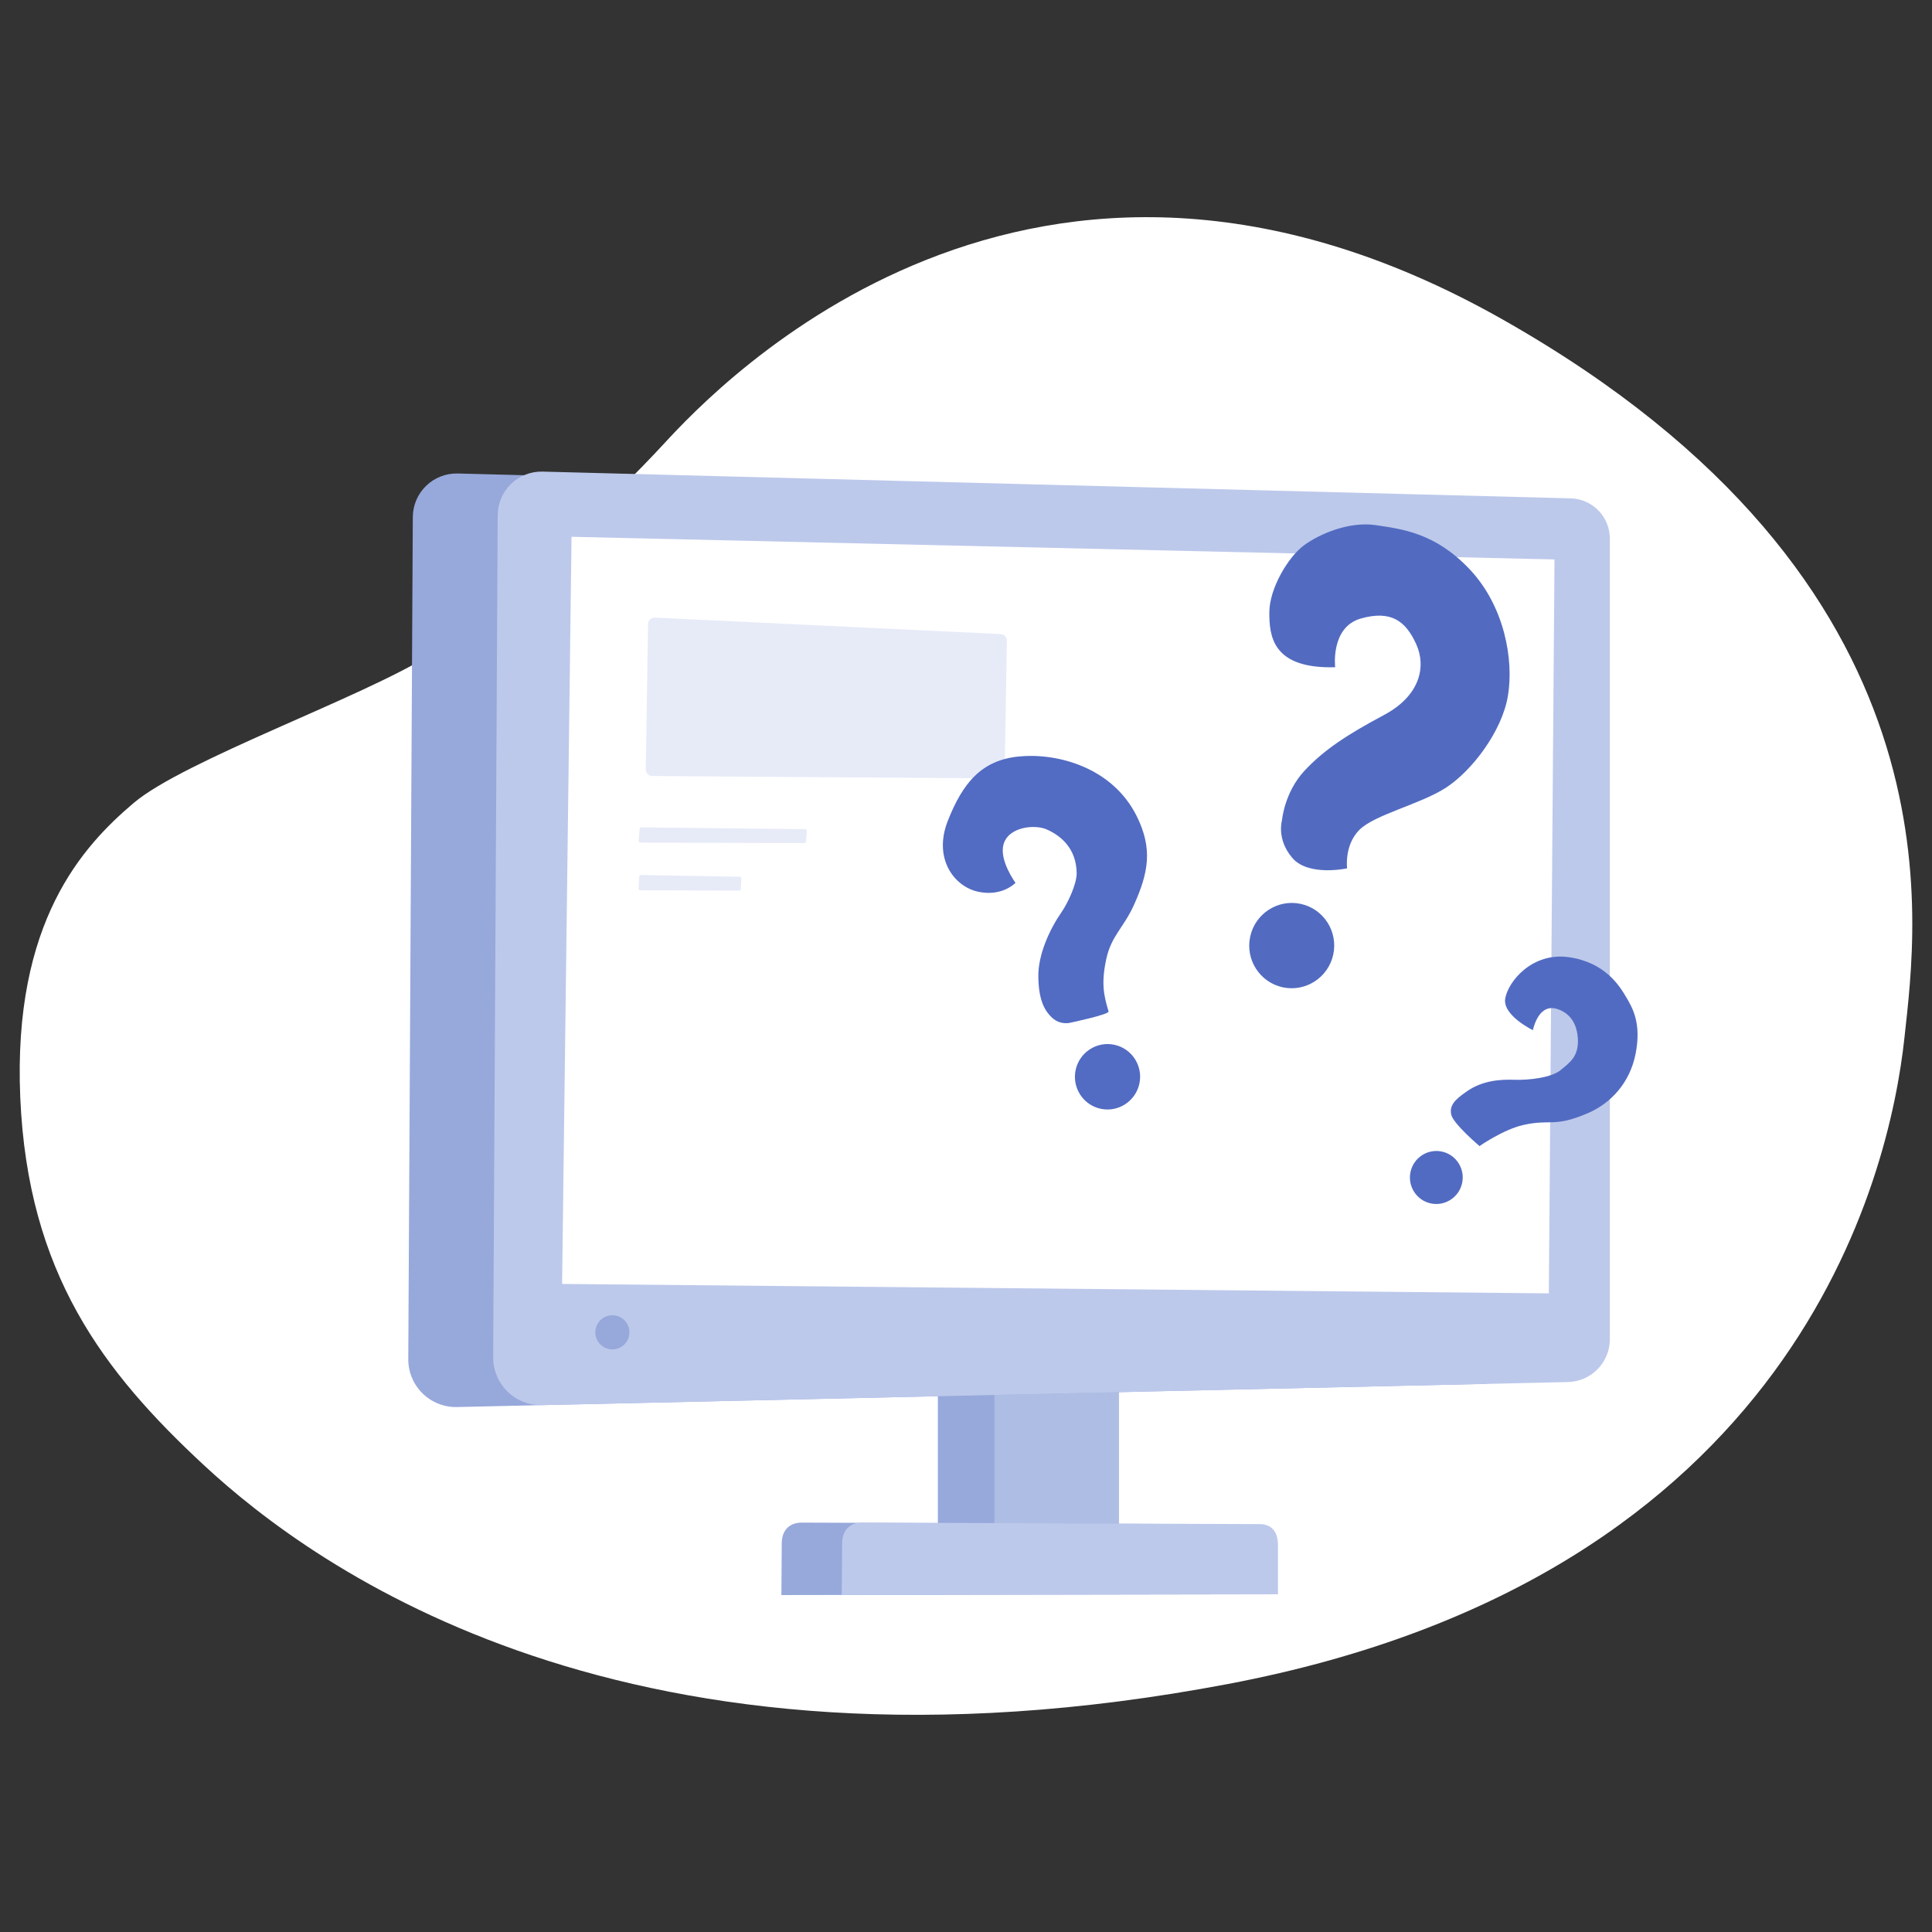 <?xml version="1.0" encoding="UTF-8" standalone="no"?>
<!DOCTYPE svg PUBLIC "-//W3C//DTD SVG 1.1//EN" "http://www.w3.org/Graphics/SVG/1.1/DTD/svg11.dtd">
<svg width="100%" height="100%" viewBox="0 0 512 512" version="1.1" xmlns="http://www.w3.org/2000/svg"
    xmlns:xlink="http://www.w3.org/1999/xlink" xml:space="preserve" xmlns:serif="http://www.serif.com/"
    style="fill-rule:evenodd;clip-rule:evenodd;stroke-linejoin:round;stroke-miterlimit:2;">
    <rect x="0" y="0" width="512" height="512" fill="#333333" stroke="none"/>
    <g>
        <path id="bg"
            d="M54.037,388.286C83.37,415.527 166.537,476.388 325.37,446.286C475.936,417.751 500.775,311.686 504.704,274.952C507.966,244.452 521.37,154.292 398.037,84.566C273.223,14.002 190.102,102.232 176.037,117.506C162.434,132.277 129.641,163.681 114.037,173.506C96.037,184.839 48.704,201.506 35.37,212.839C22.037,224.172 3.37,244.172 5.37,290.839C7.37,337.506 27.432,363.579 54.037,388.286Z"
            style="fill:#fff;" />
        <g>
            <path d="M248.542,364.756L248.542,406.089L281.542,406.089L281.542,362.589L248.542,364.756Z"
                style="fill:#97a8db;" />
            <path d="M263.542,364.756L263.542,406.089L296.542,406.089L296.542,362.589L263.542,364.756Z"
                style="fill:#aebde3;" />
        </g>
        <g>
            <path
                d="M207.075,422.706L322.675,422.506L322.675,409.706C322.732,406.22 321.261,404.16 318.275,403.906L212.475,403.506C209.114,403.506 207.175,405.644 207.175,409.006L207.075,422.706Z"
                style="fill:#97a8db;" />
            <path
                d="M223.075,422.706L338.675,422.506L338.675,409.706C338.732,406.22 337.261,404.16 334.275,403.906L228.475,403.506C225.114,403.506 223.175,405.644 223.175,409.006L223.075,422.706Z"
                style="fill:#bdc9eb;" />
        </g>
        <g>
            <path
                d="M109.397,137.017C109.414,133.898 110.685,130.918 112.925,128.747C115.164,126.577 118.183,125.399 121.301,125.48C169.243,126.728 348.538,131.393 393.733,132.569C399.517,132.719 404.127,137.451 404.127,143.237C404.127,181.702 404.127,315.752 404.127,355.387C404.127,361.568 399.19,366.617 393.011,366.756C346.877,367.795 170.604,371.765 121.116,372.88C117.705,372.957 114.408,371.651 111.974,369.259C109.541,366.867 108.179,363.592 108.197,360.18C108.429,316.971 109.174,178.488 109.397,137.017Z"
                style="fill:#97a8db;" />
            <path
                d="M131.897,136.517C131.914,133.398 133.185,130.418 135.425,128.247C137.664,126.077 140.683,124.899 143.801,124.98C191.743,126.228 371.038,130.893 416.233,132.069C422.017,132.219 426.627,136.951 426.627,142.737C426.627,181.202 426.627,315.252 426.627,354.887C426.627,361.068 421.69,366.117 415.511,366.256C369.377,367.295 193.104,371.265 143.616,372.38C140.205,372.457 136.908,371.151 134.474,368.759C132.041,366.367 130.679,363.092 130.697,359.68C130.929,316.471 131.674,177.988 131.897,136.517Z"
                style="fill:#bdc9eb;" />
            <circle cx="162.285" cy="353.081" r="4.525" style="fill:#97a8db;" />
            <path d="M151.46,142.256L148.96,340.256L410.46,342.756L411.96,148.256L151.46,142.256Z" style="fill:#fff;" />
        </g>
        <g opacity="0.37">
            <path
                d="M169.499,219.674C169.517,219.437 169.716,219.254 169.954,219.257C174.189,219.304 208.862,219.69 213.383,219.74C213.509,219.742 213.628,219.795 213.713,219.888C213.797,219.981 213.839,220.105 213.829,220.23C213.768,220.957 213.654,222.32 213.597,223.005C213.578,223.24 213.381,223.42 213.146,223.42C208.941,223.408 174.235,223.314 169.71,223.302C169.584,223.302 169.464,223.249 169.379,223.157C169.294,223.065 169.251,222.941 169.261,222.816C169.321,222.016 169.441,220.432 169.499,219.674Z"
                style="fill:#bdc9eb;" />
            <path
                d="M171.735,165.374C171.742,164.906 171.939,164.461 172.28,164.14C172.622,163.82 173.078,163.652 173.546,163.674C185.478,164.242 253.606,167.486 265.191,168.038C266.124,168.082 266.853,168.86 266.837,169.794C266.73,176.082 266.355,198.231 266.247,204.577C266.231,205.525 265.455,206.283 264.507,206.277C252.803,206.197 184.666,205.733 172.859,205.653C172.398,205.65 171.957,205.463 171.635,205.133C171.313,204.804 171.135,204.359 171.143,203.898C171.247,197.081 171.629,172.264 171.735,165.374Z"
                style="fill:#bdc9eb;" />
            <path
                d="M169.393,232.319C169.404,232.075 169.607,231.884 169.852,231.888C173.048,231.944 192.72,232.286 196.013,232.344C196.135,232.346 196.251,232.398 196.335,232.487C196.419,232.577 196.462,232.696 196.456,232.818C196.419,233.536 196.349,234.901 196.313,235.597C196.301,235.837 196.101,236.026 195.86,236.025C192.691,236.014 173.004,235.943 169.695,235.931C169.572,235.93 169.455,235.88 169.37,235.79C169.285,235.701 169.24,235.581 169.246,235.458C169.283,234.668 169.357,233.086 169.393,232.319Z"
                style="fill:#bdc9eb;" />
        </g>
        <g>
            <path
                d="M344.699,239.537C350.774,240.844 354.641,246.859 353.328,252.96C352.015,259.061 346.017,262.953 339.941,261.645C333.865,260.337 329.998,254.323 331.311,248.222C332.624,242.121 338.623,238.229 344.699,239.537Z"
                style="fill:#526bc1;" />
            <path
                d="M353.834,176.823C353.834,176.823 352.539,166.214 360.638,163.914C368.737,161.615 372.55,164.681 375.289,170.66C378.028,176.64 376.365,184.367 366.764,189.487C357.163,194.608 350.908,198.657 345.691,204.266C340.37,209.987 339.742,217.359 339.742,217.359C339.742,217.359 338.206,222.419 342.505,227.387C346.804,232.354 356.997,230.12 356.997,230.12C356.997,230.12 356.196,224.045 360.205,219.967C364.214,215.889 376.438,213.129 383.197,208.745C389.955,204.36 398.008,193.965 399.613,184.429C401.218,174.893 398.716,160.592 389.406,150.791C380.289,141.193 371.554,140.212 364.621,139.169C357.689,138.126 349.832,141.376 345.58,144.504C341.329,147.631 336.396,156.002 336.385,162.288C336.374,168.574 337.184,177.282 353.834,176.823Z"
                style="fill:#526bc1;" />
        </g>
        <g>
            <path
                d="M382.119,305.177C385.894,305.989 388.297,309.726 387.481,313.517C386.665,317.308 382.938,319.726 379.163,318.914C375.387,318.101 372.985,314.364 373.801,310.573C374.616,306.782 378.344,304.364 382.119,305.177Z"
                style="fill:#526bc2;" />
            <path
                d="M406.222,272.993C406.222,272.993 398.115,269.093 398.905,264.591C399.695,260.09 406.026,252.289 415.75,253.663C425.474,255.037 429.288,261.428 430.993,264.31C432.699,267.193 435,271.23 433.471,279.165C431.942,287.101 426.733,292.458 420.811,294.998C411.744,298.886 411.003,296.47 403.674,298.137C398.317,299.356 392.092,303.73 392.092,303.73C392.092,303.73 385.154,297.843 384.602,295.419C384.051,292.994 385.482,291.44 388.782,289.183C392.978,286.313 397.512,286.031 401.422,286.154C405.332,286.277 411.21,285.565 413.609,283.566C416.007,281.567 418.503,279.948 418.132,275.017C417.762,270.087 414.98,268.051 412.452,267.327C409.923,266.603 407.465,268.05 406.222,272.993Z"
                style="fill:#526bc2;" />
        </g>
        <g>
            <path
                d="M295.329,276.878C299.989,277.881 302.955,282.494 301.948,287.173C300.941,291.853 296.34,294.837 291.68,293.835C287.02,292.832 284.054,288.218 285.061,283.539C286.068,278.86 290.669,275.875 295.329,276.878Z"
                style="fill:#526bc3;" />
            <path
                d="M269.117,233.956C269.117,233.956 265.628,237.697 259.215,236.317C252.802,234.937 247.255,227.455 251.183,217.52C255.11,207.585 260.008,201.453 270.06,200.472C280.112,199.491 294.842,203.277 301.299,216.402C305.5,224.942 304.374,231.213 300.51,239.814C297.805,245.834 294.509,247.955 293.169,254.179C291.817,260.463 292.465,263.685 293.771,268.008C294.274,268.79 283.731,271.013 283.731,271.013C283.731,271.013 281.103,271.795 278.861,269.74C276.619,267.686 275.25,264.696 275.168,258.839C275.086,252.983 278.149,246.31 281.307,241.745C282.93,239.399 285.368,234.309 285.327,231.381C285.238,224.982 281.324,221.517 277.313,219.774C274.239,218.439 267.208,219.052 265.926,223.837C264.789,228.084 269.117,233.956 269.117,233.956Z"
                style="fill:#526bc3;" />
        </g>
    </g>
</svg>
